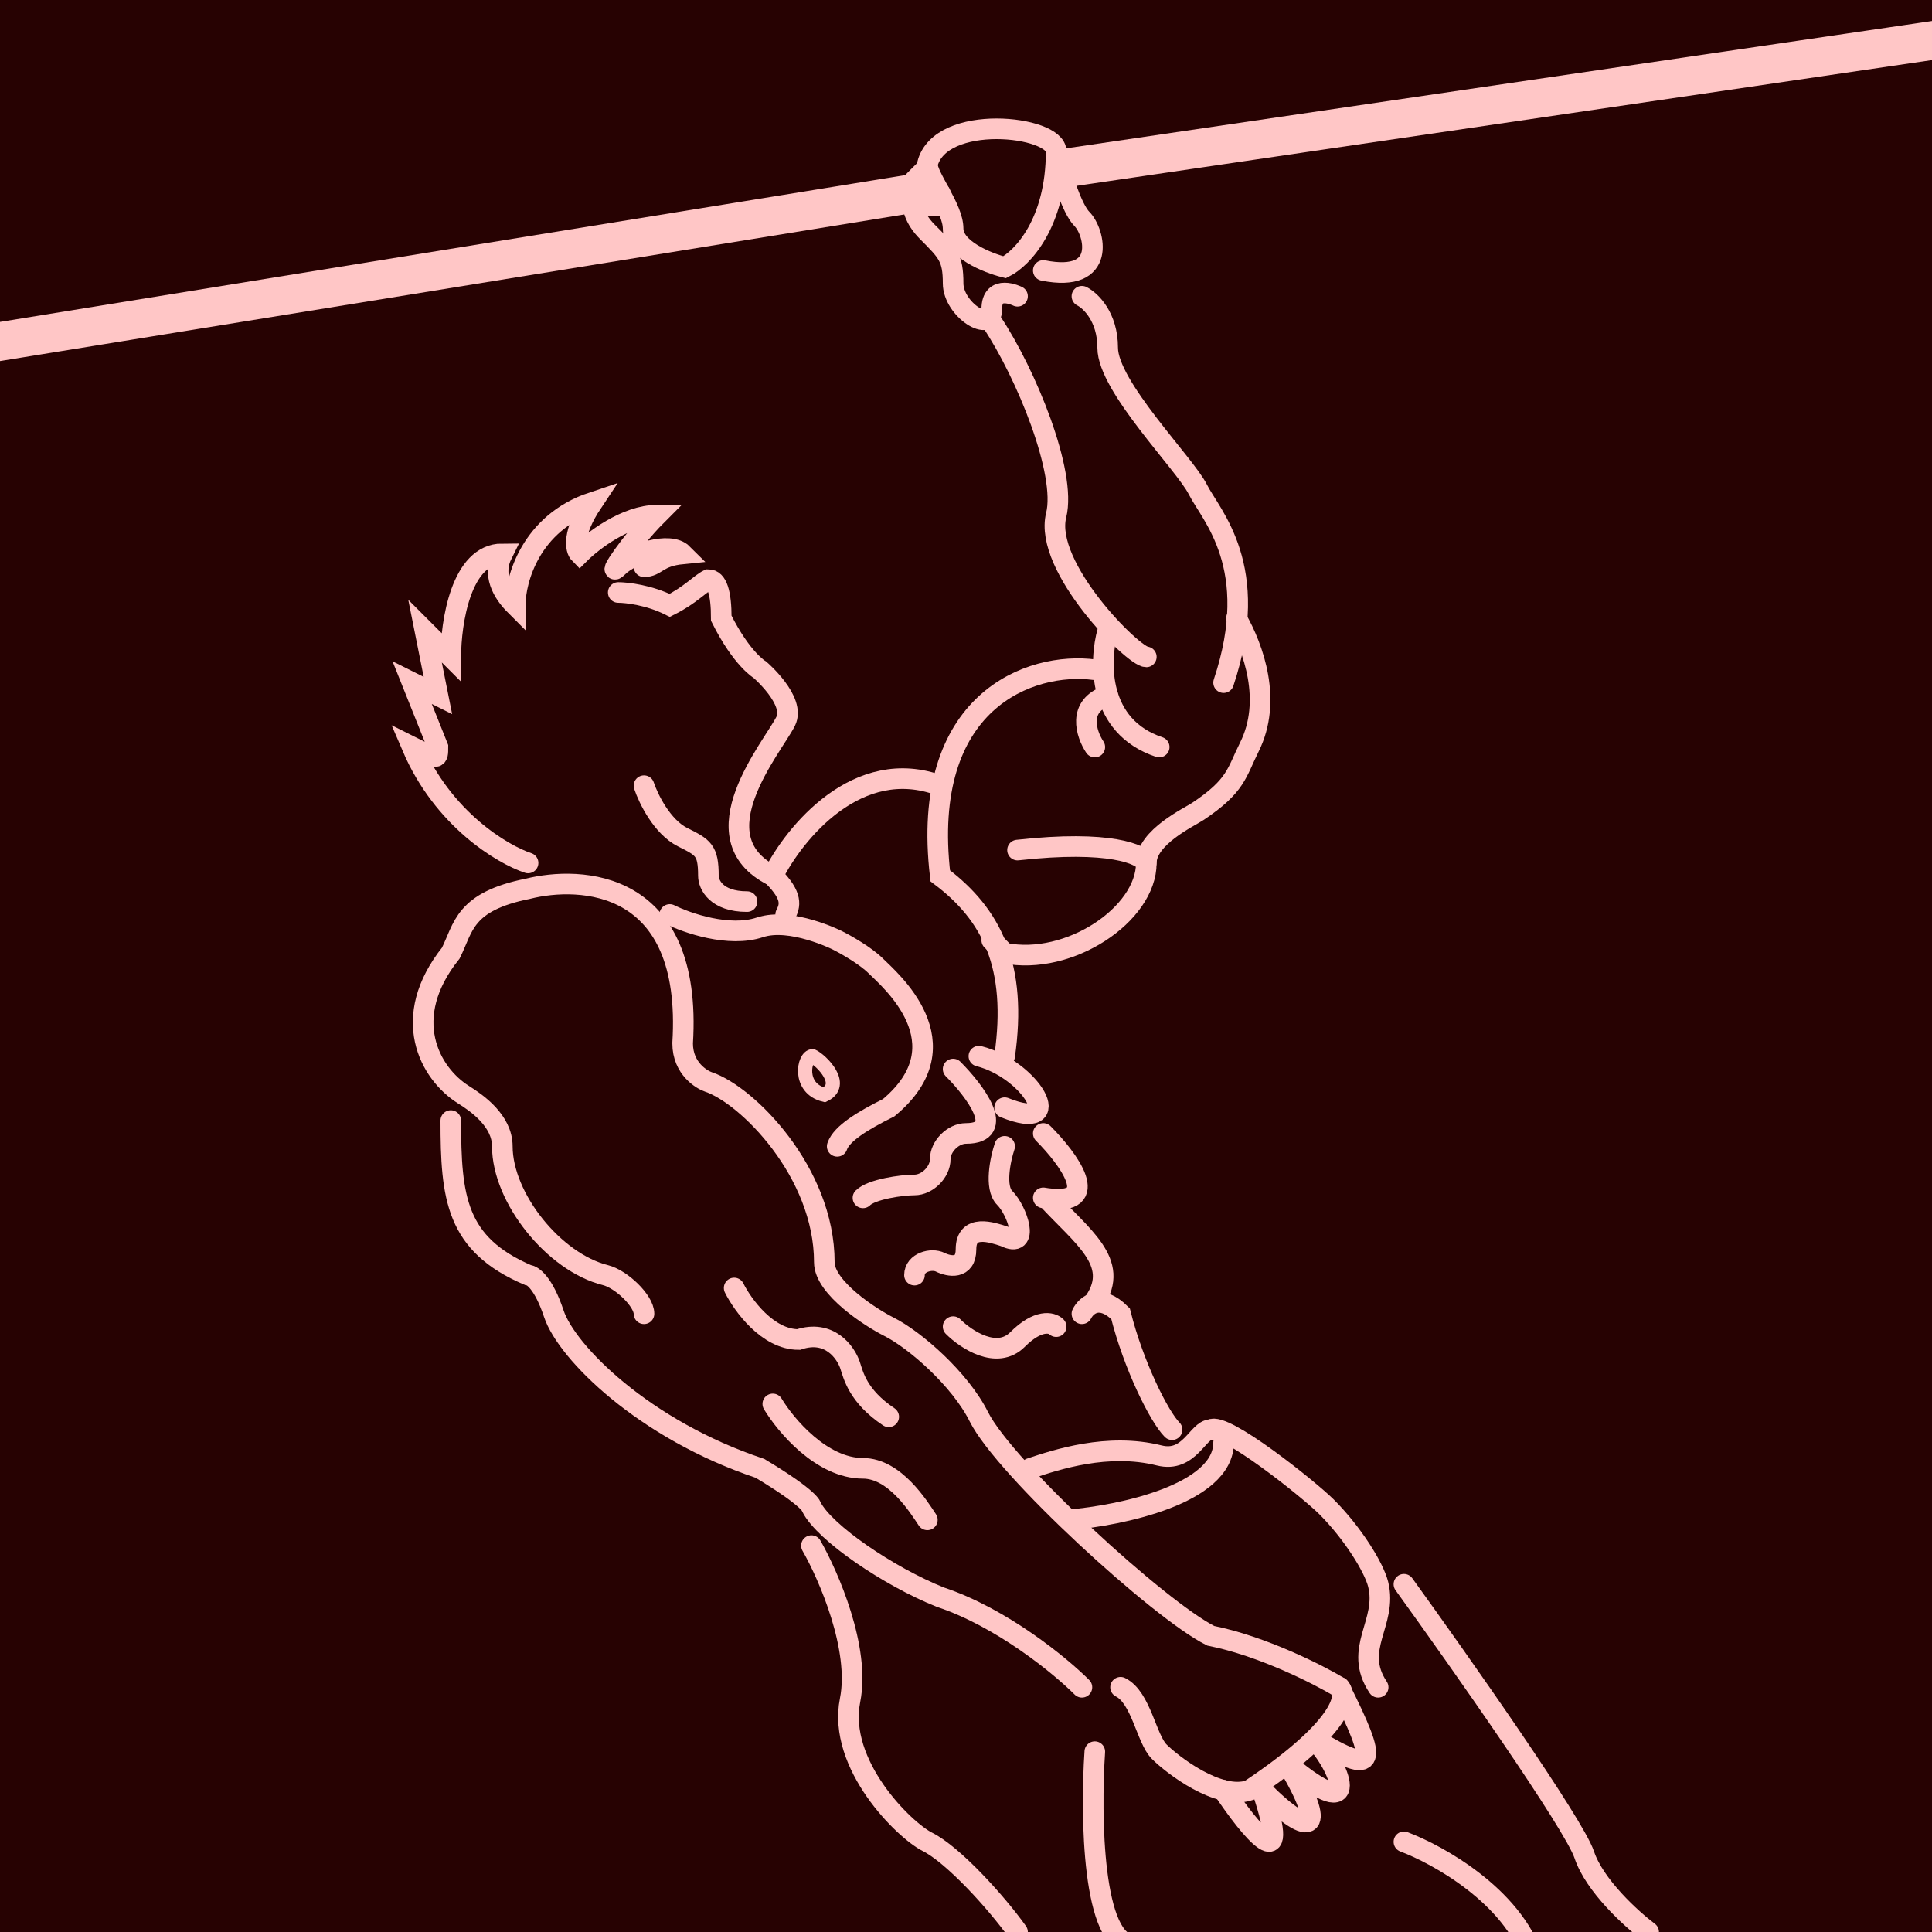 <svg width="75" height="75" viewBox="0 0 75 75" fill="none" xmlns="http://www.w3.org/2000/svg">
<g clip-path="url(#clip0_1_4)">
<rect width="75" height="75" fill="#270202"/>
<path d="M40.5 44C41.48 44.98 42.844 46.824 40.641 46.522M40.5 46.5C40.548 46.508 40.596 46.515 40.641 46.522M40.641 46.522C42 48 43.5 49 42.5 50.5" stroke="#FFC6C6" stroke-width="0.8" stroke-linecap="round"/>
<path d="M17.5 43.5C17.5 46.5 17.7 48.3 20.5 49.5C20.667 49.5 21.1 49.8 21.5 51C22 52.5 25 55.5 29.5 57C31.5 58.2 31.5 58.5 31.5 58.5C32 59.5 34.5 61.2 36.5 62C38.9 62.8 41.167 64.667 42 65.5" stroke="#FFC6C6" stroke-width="0.8" stroke-linecap="round"/>
<path d="M30 34C30.833 32.333 33.3 29.3 36.5 30.5M25 30.5C25.167 31 25.7 32.1 26.5 32.5C27.3 32.9 27.5 33 27.5 34C27.5 34.333 27.8 35 29 35" stroke="#FFC6C6" stroke-width="0.8" stroke-linecap="round"/>
<path d="M35.5 7L36 6.5M36.5 7.5L35.5 8H36.5" stroke="#FFC6C6" stroke-width="0.8" stroke-linecap="round"/>
<path d="M38.5 12.5C39.833 14.5 41.412 18.354 41 20C40.5 22 44 25.5 44.5 25.5" stroke="#FFC6C6" stroke-width="0.8" stroke-linecap="round"/>
<path d="M42.5 26C40 25.667 35.7 27.2 36.5 34C38.5 35.5 39.5 37.5 39 41" stroke="#FFC6C6" stroke-width="0.8" stroke-linecap="round"/>
<path d="M42 11.5C42.333 11.667 43 12.3 43 13.5C43 15 46 18 46.5 19C47 20 49 22 47.5 26.5" stroke="#FFC6C6" stroke-width="0.8" stroke-linecap="round"/>
<path d="M43 24.5C42.667 25.667 42.6 28.2 45 29" stroke="#FFC6C6" stroke-width="0.8" stroke-linecap="round"/>
<path d="M42.5 29C42.167 28.5 41.8 27.4 43 27" stroke="#FFC6C6" stroke-width="0.8" stroke-linecap="round"/>
<path d="M39.5 11.5C39.5 11.5 38.5 11 38.5 12C38.5 13 37 12 37 11C37 10 36.791 9.791 36 9C35 8 35.5 7 36 7" stroke="#FFC6C6" stroke-width="0.8" stroke-linecap="round"/>
<path d="M37 8.875C37 8.075 36 6.875 36 6.375C36.5 4.375 41 4.875 41 5.875C41 8.675 39.667 10.042 39 10.375C38.333 10.208 37 9.675 37 8.875Z" stroke="#FFC6C6" stroke-width="0.8" stroke-linecap="round"/>
<path d="M41 6C41.167 6.667 41.6 8.1 42 8.5C42.5 9 43 11 40.5 10.5" stroke="#FFC6C6" stroke-width="0.8" stroke-linecap="round"/>
<path d="M-1.5 13.5L35.5 7.5" stroke="#FFC6C6" stroke-width="1.5" stroke-linecap="round"/>
<path d="M75.5 1.5L41.5 6.5" stroke="#FFC6C6" stroke-width="1.5" stroke-linecap="round"/>
<path d="M39.5 33C43.1 32.6 44.333 33.166 44.5 33.5C44.5 35.5 41.5 37.5 39 37L38.5 36.5" stroke="#FFC6C6" stroke-width="0.8" stroke-linecap="round"/>
<path d="M48 24C48.667 25.167 49.394 27.211 48.5 29C48 30 48 30.5 46.5 31.5C46.171 31.719 44.5 32.5 44.5 33.5" stroke="#FFC6C6" stroke-width="0.8" stroke-linecap="round"/>
<path d="M20.5 33.5C19.5 33.167 17.2 31.8 16 29C17 29.5 17 29.5 17 29L16 26.5L17 27L16.5 24.5L17.5 25.5C17.5 24.167 17.9 21.5 19.5 21.5C19.1 22.3 19.5 23 20 23.5C20 22.5 20.6 20.3 23 19.5C22.2 20.7 22.333 21.333 22.5 21.5C23 21 24.3 20 25.5 20C24.5 21 23.5 22.5 24 22C24.5 21.5 26 21 26.5 21.5C25.5 21.598 25.5 22 25 22" stroke="#FFC6C6" stroke-width="0.8" stroke-linecap="round"/>
<path d="M24 23C24.333 23 25.2 23.1 26 23.5C26.8 23.1 27.167 22.667 27.5 22.5C27.833 22.5 28 23 28 24C28.8 25.6 29.5 26 29.5 26C29.5 26 30.9 27.2 30.5 28C30 29 27 32.5 30 34C30.8 34.8 30.667 35.167 30.5 35.5" stroke="#FFC6C6" stroke-width="0.8" stroke-linecap="round"/>
<path d="M26 35.5C26.667 35.833 28.3 36.4 29.5 36C30.7 35.6 32.5 36.5 32.5 36.5C32.833 36.667 33.6 37.1 34 37.5C34.5 38 37.5 40.5 34.5 43C33.5 43.5 32.667 44 32.5 44.5" stroke="#FFC6C6" stroke-width="0.8" stroke-linecap="round"/>
<path d="M31.545 41C31.888 41.167 32.825 42.1 32 42.5C30.969 42.25 31.201 41 31.545 41Z" stroke="#FFC6C6" stroke-width="0.55" stroke-linecap="round"/>
<path d="M25 51C25 50.5 24.123 49.656 23.5 49.5C21.5 49 19.5 46.5 19.5 44.5C19.5 43.5 18.5 42.812 18 42.5C16.667 41.667 15.5 39.5 17.5 37C18 36 18 35 20.5 34.5C22.5 34 26.9 34.1 26.5 40.5C26.5 41.5 27.267 41.922 27.5 42C29 42.5 32 45.5 32 49C32 50 33.833 51.167 34.5 51.5C35.5 52 37.262 53.525 38 55C39 57 45 62.5 47 63.5C49 63.9 51.167 65 52 65.5C52.333 65.833 52.1 67.1 48.5 69.5C47.3 69.9 45.5 68.5 45 68C44.5 67.5 44.3 65.9 43.5 65.5" stroke="#FFC6C6" stroke-width="0.8" stroke-linecap="round"/>
<path d="M28.5 50C28.833 50.667 29.8 52 31 52C32.2 51.6 32.833 52.5 33 53C33.126 53.379 33.3 54.2 34.5 55" stroke="#FFC6C6" stroke-width="0.8" stroke-linecap="round"/>
<path d="M30 54.5C30.5 55.333 31.9 57 33.5 57C34.74 57 35.667 58.5 36 59" stroke="#FFC6C6" stroke-width="0.8" stroke-linecap="round"/>
<path d="M47.5 69.5C48.5 71 50.2 73.1 49 69.5C51 71.5 51.5 71 50 68.5C53 71 52 68.5 51 67.5C53.5 69 53.5 68.5 52 65.5" stroke="#FFC6C6" stroke-width="0.8" stroke-linecap="round"/>
<path d="M42.5 68C42.333 70.5 42.4 75.5 44 75.5" stroke="#FFC6C6" stroke-width="0.8" stroke-linecap="round"/>
<path d="M31.5 60C32.167 61.167 33.4 64 33 66C32.5 68.5 35.106 71.053 36 71.5C37 72 38.667 73.833 39.5 75" stroke="#FFC6C6" stroke-width="0.8" stroke-linecap="round"/>
<path d="M54.5 61.5C56.667 64.5 61.1 70.8 61.5 72C61.9 73.2 63.333 74.5 64 75M54.5 71.5C55.833 72 58.7 73.6 59.5 76M40 57C41 56.667 43 56 45 56.5C46.177 56.794 46.5 55.5 47 55.5C47.5 55.167 50.828 57.828 51.5 58.5C52.5 59.5 53.333 60.834 53.5 61.5C53.875 63 52.5 64 53.5 65.5" stroke="#FFC6C6" stroke-width="0.8" stroke-linecap="round"/>
<path d="M41.5 59C43.5 58.833 47.5 58 47.5 56" stroke="#FFC6C6" stroke-width="0.8" stroke-linecap="round"/>
<path d="M37 41.5C37.833 42.333 39.1 44 37.5 44C37 44 36.5 44.5 36.5 45C36.5 45.5 36 46 35.5 46C35 46 33.833 46.167 33.5 46.5" stroke="#FFC6C6" stroke-width="0.8" stroke-linecap="round"/>
<path d="M38 41C40 41.5 41.5 44 39 43" stroke="#FFC6C6" stroke-width="0.8" stroke-linecap="round"/>
<path d="M39 44.5C38.833 45 38.6 46.1 39 46.5C39.5 47 40 48.5 39 48C38.5 47.833 37.5 47.5 37.5 48.5C37.5 49.3 36.833 49.167 36.5 49C36.167 48.833 35.5 49 35.5 49.5" stroke="#FFC6C6" stroke-width="0.8" stroke-linecap="round"/>
<path d="M37 51.5C37.5 52 38.7 52.8 39.5 52C40.3 51.2 40.833 51.333 41 51.5M42 51C42.167 50.667 42.7 50.2 43.5 51C44 53 45 55 45.5 55.5" stroke="#FFC6C6" stroke-width="0.8" stroke-linecap="round"/>
</g>
<defs>
<clipPath id="clip0_1_4">
<rect width="75" height="75" fill="white"/>
</clipPath>
</defs>
</svg>
